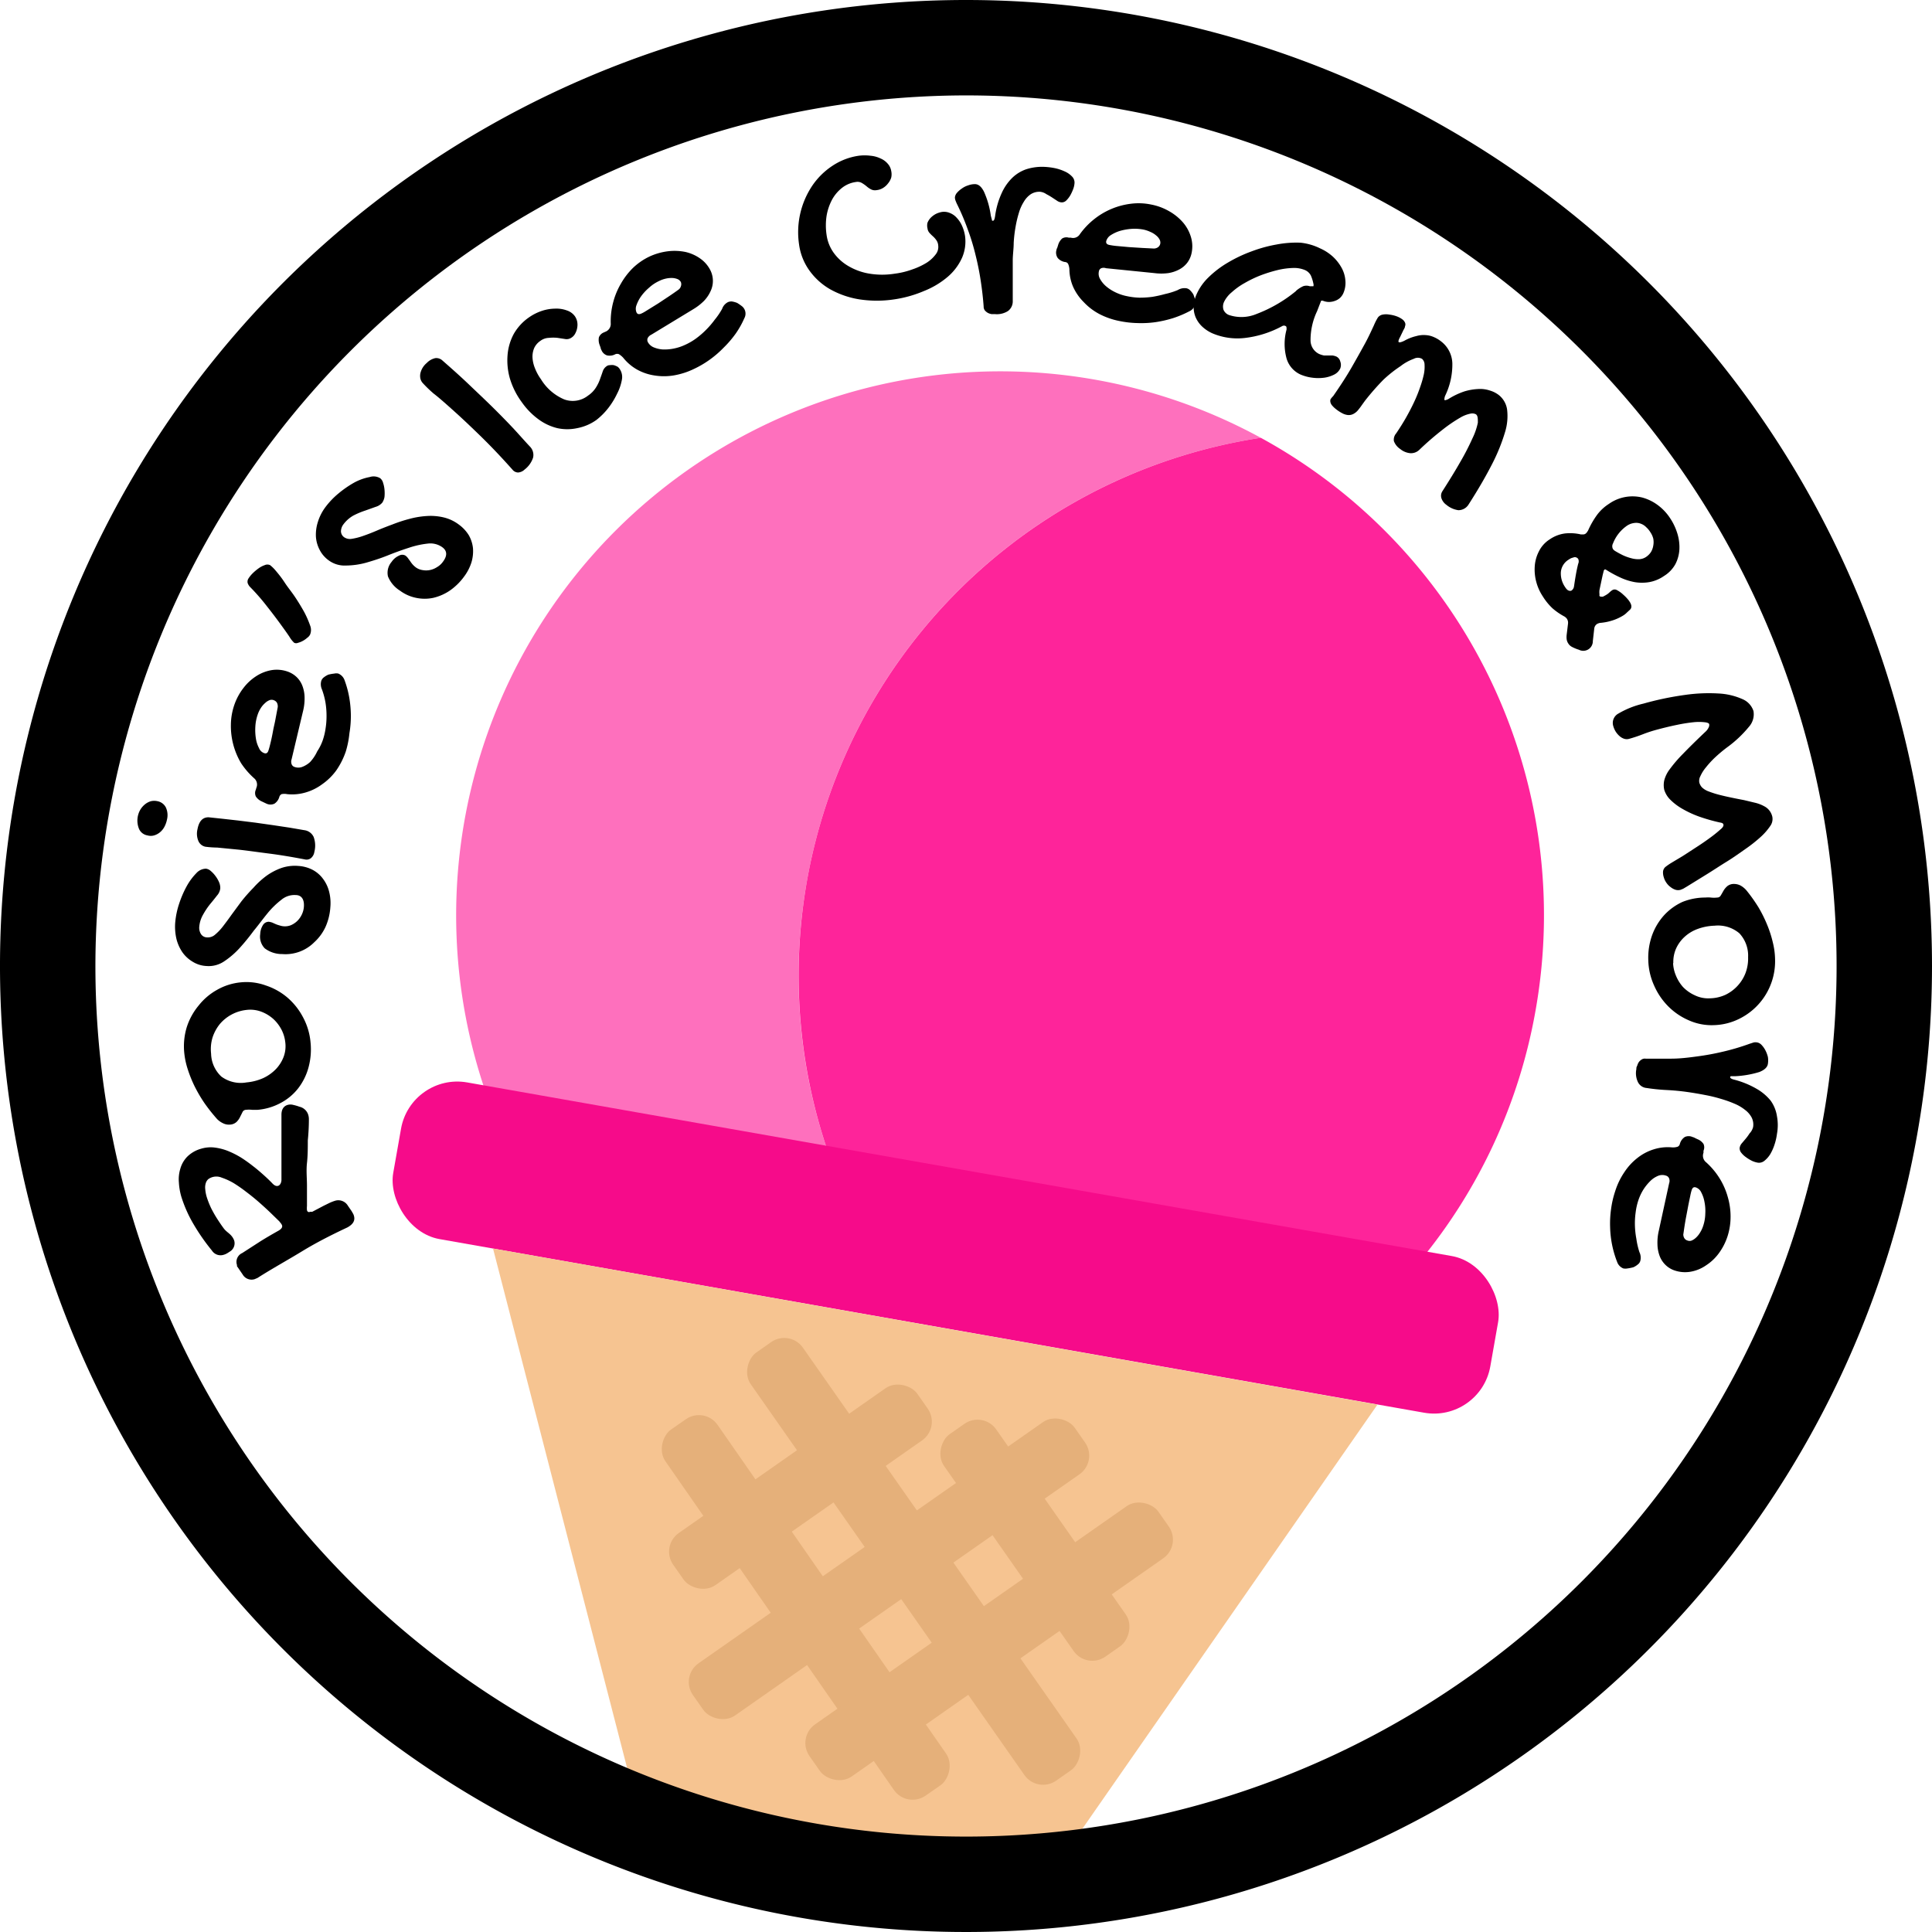<svg xmlns="http://www.w3.org/2000/svg" viewBox="0 0 162 162"><defs><style>.cls-1{fill:#fe70bd;}.cls-2{fill:#fe249a;}.cls-3{fill:#f60b8a;}.cls-4{fill:#f6c491;}.cls-5{fill:#e5b07a;}</style></defs><title>Asset 1</title><g id="Layer_2" data-name="Layer 2"><g id="Circle"><path d="M19.41,103.63a1.25,1.25,0,0,1,.23.4.81.81,0,0,1-.41.94,1.68,1.68,0,0,1-.26.16,1,1,0,0,1-.2.08.86.86,0,0,1-1-.35,17.05,17.05,0,0,1-1.51-2.16,10.94,10.94,0,0,1-1.06-2.37A5.24,5.24,0,0,1,15,99.15,3,3,0,0,1,15.12,98a2.35,2.35,0,0,1,.57-1,2.65,2.65,0,0,1,1.18-.68,2.73,2.73,0,0,1,1.1-.1,4.6,4.6,0,0,1,1.12.28,7.53,7.53,0,0,1,1.1.55,11.64,11.64,0,0,1,1,.71c.33.25.63.51.91.76s.53.49.74.71.36.24.49.2.25-.21.27-.46q0-1.34,0-2.7c0-.91,0-1.85,0-2.8,0-.45.19-.72.51-.82a.9.9,0,0,1,.49,0,3.8,3.8,0,0,1,.51.15,1,1,0,0,1,.73.66,1.27,1.27,0,0,1,.06.43q0,.82-.09,1.74c0,.62,0,1.25-.07,1.89s0,1.27,0,1.89,0,1.18,0,1.71a1.78,1.78,0,0,0,0,.36.26.26,0,0,0,.08.13.19.19,0,0,0,.18,0l.08,0,.1,0,.42-.22.53-.28.53-.26a4.15,4.15,0,0,1,.42-.16.93.93,0,0,1,1.09.41l.31.45.11.19a.75.75,0,0,1,.08.18c.13.41-.05.73-.54,1-1.3.61-2.57,1.25-3.8,2s-2.45,1.42-3.65,2.18a.7.7,0,0,1-.19.1l-.14.06a.86.86,0,0,1-1-.39l-.24-.35-.15-.22-.09-.13a1,1,0,0,0,0-.1.81.81,0,0,1,.44-1l1.55-1c.5-.31,1-.6,1.5-.88.24-.14.34-.29.29-.44a.55.55,0,0,0-.08-.15l-.15-.19-.74-.72c-.29-.28-.61-.57-.95-.87s-.7-.59-1.07-.87a12.12,12.12,0,0,0-1.06-.74,5.24,5.24,0,0,0-1-.46,1.15,1.15,0,0,0-1.13.12.72.72,0,0,0-.21.32,1.2,1.2,0,0,0-.05.52,3.12,3.12,0,0,0,.15.74,7.53,7.53,0,0,0,.35.87c.15.29.31.58.49.86s.36.55.56.82S19.21,103.39,19.41,103.63Z"/><path d="M21.6,93.06h-.45a2.43,2.43,0,0,0-.54,0,.33.33,0,0,0-.28.2l-.2.4a1.46,1.46,0,0,1-.29.41.88.88,0,0,1-.56.23,1.11,1.11,0,0,1-.55-.1,1.76,1.76,0,0,1-.53-.37,14.83,14.83,0,0,1-1.06-1.34,12.18,12.18,0,0,1-.83-1.42,10.52,10.52,0,0,1-.57-1.42,6.46,6.46,0,0,1-.29-1.37,5.5,5.5,0,0,1,.21-2.15,5.41,5.41,0,0,1,1-1.82A5.14,5.14,0,0,1,18.2,83a4.94,4.94,0,0,1,2-.63,4.73,4.73,0,0,1,2.08.26,5.4,5.4,0,0,1,1.8,1,5.61,5.61,0,0,1,1.33,1.67,5.45,5.45,0,0,1,.63,2.11,5.78,5.78,0,0,1-.17,2.09A5,5,0,0,1,25,91.26a4.56,4.56,0,0,1-1.46,1.22A4.94,4.94,0,0,1,21.6,93.06Zm2.32-5.67a3,3,0,0,0-.29-1,3.3,3.3,0,0,0-.67-.91,3.21,3.21,0,0,0-1-.63,2.62,2.62,0,0,0-1.26-.17,3.42,3.42,0,0,0-2.27,1.19A3.53,3.53,0,0,0,17.82,87a3.38,3.38,0,0,0-.12,1.35,2.71,2.71,0,0,0,.86,1.92,2.74,2.74,0,0,0,2.12.49,4.37,4.37,0,0,0,1.39-.36,3.56,3.56,0,0,0,1.06-.75,3.07,3.07,0,0,0,.64-1A2.55,2.55,0,0,0,23.92,87.39Z"/><path d="M14.69,77.38a6.81,6.81,0,0,1,.33-1.6,8.68,8.68,0,0,1,.64-1.48,5,5,0,0,1,.8-1.08,1.11,1.11,0,0,1,.81-.38.73.73,0,0,1,.4.19,2.35,2.35,0,0,1,.4.43,2.43,2.43,0,0,1,.31.54,1.19,1.19,0,0,1,.09.49,1.07,1.07,0,0,1-.28.61c-.17.22-.36.46-.58.72a6.26,6.26,0,0,0-.58.87,2.44,2.44,0,0,0-.32,1,1,1,0,0,0,.14.63.61.61,0,0,0,.49.28A.92.92,0,0,0,18,78.4a4.44,4.44,0,0,0,.67-.69c.23-.3.48-.63.74-1l.84-1.14a14.69,14.69,0,0,1,1-1.13,7.08,7.08,0,0,1,1.09-1,5.05,5.05,0,0,1,1.26-.66,3.52,3.52,0,0,1,1.42-.17,3,3,0,0,1,1.18.32,2.6,2.6,0,0,1,.87.74,3,3,0,0,1,.52,1.07,3.85,3.85,0,0,1,.11,1.33,4.82,4.82,0,0,1-.4,1.64A4,4,0,0,1,26.36,79a3.41,3.41,0,0,1-2.69,1,2.4,2.4,0,0,1-1.47-.48,1.41,1.41,0,0,1-.38-1.2,1.49,1.49,0,0,1,.24-.77.57.57,0,0,1,.48-.26,1.53,1.53,0,0,1,.29.07l.29.13a2.55,2.55,0,0,0,.33.11,1.37,1.37,0,0,0,.34.07,1.35,1.35,0,0,0,.6-.09,1.81,1.81,0,0,0,.53-.35,1.89,1.89,0,0,0,.38-.53,1.8,1.8,0,0,0,.18-.65c.05-.63-.19-1-.7-1a1.7,1.7,0,0,0-1.19.4,7.05,7.05,0,0,0-1.15,1.12c-.38.46-.77,1-1.17,1.48a18,18,0,0,1-1.21,1.48,7,7,0,0,1-1.31,1.11A2.31,2.31,0,0,1,17.3,81a2.39,2.39,0,0,1-1.13-.35,2.79,2.79,0,0,1-.86-.78,3.47,3.47,0,0,1-.51-1.12A4.5,4.5,0,0,1,14.69,77.38Z"/><path d="M14,68.73a2.2,2.2,0,0,1-.22.61,1.51,1.51,0,0,1-.37.45,1.37,1.37,0,0,1-.49.26,1,1,0,0,1-.55,0,.94.94,0,0,1-.71-.54,1.83,1.83,0,0,1,.12-1.64,1.75,1.75,0,0,1,.38-.43,1.41,1.41,0,0,1,.5-.26,1.24,1.24,0,0,1,.54,0,1,1,0,0,1,.7.51A1.54,1.54,0,0,1,14,68.73ZM17.23,71a.82.82,0,0,1-.59-.47,1.58,1.58,0,0,1-.08-1c.13-.69.44-1,.93-1l1.13.12,1.34.15,1.45.18,1.48.21,1.4.21,1.22.21a1,1,0,0,1,.79.57,2.11,2.11,0,0,1,.06,1.25.85.85,0,0,1-.28.52.6.6,0,0,1-.53.11c-1.05-.2-2.05-.37-3-.49s-1.76-.24-2.49-.32l-1.84-.18A8.68,8.68,0,0,1,17.23,71Z"/><path d="M27,57.82a1.06,1.06,0,0,1-.06-.73.62.62,0,0,1,.21-.29,1.8,1.8,0,0,1,.38-.23,3.6,3.6,0,0,1,.5-.09.74.74,0,0,1,.34,0,.94.94,0,0,1,.52.55,8.37,8.37,0,0,1,.39,1.43,9.3,9.3,0,0,1,.14,1.5,8.73,8.73,0,0,1-.12,1.52A7.91,7.91,0,0,1,29,63a6.4,6.4,0,0,1-.81,1.61A5,5,0,0,1,27,65.77a4.34,4.34,0,0,1-1.38.68,4,4,0,0,1-1.54.14,1.16,1.16,0,0,0-.47,0,.37.37,0,0,0-.19.24,1,1,0,0,1-.41.56.79.79,0,0,1-.66,0l-.19-.09-.21-.1a1.14,1.14,0,0,1-.5-.42.68.68,0,0,1,0-.56l.05-.17a.69.69,0,0,0-.2-.8A6.45,6.45,0,0,1,20.22,64a6.09,6.09,0,0,1-.86-3.24,5.26,5.26,0,0,1,.28-1.63,4.92,4.92,0,0,1,.78-1.45,4.2,4.2,0,0,1,1.09-1,3.42,3.42,0,0,1,1.27-.49,2.74,2.74,0,0,1,1.33.12,2.08,2.08,0,0,1,.77.47,2,2,0,0,1,.48.74,2.83,2.83,0,0,1,.18,1,4.4,4.4,0,0,1-.14,1.15l-.95,4a.62.62,0,0,0,0,.4.38.38,0,0,0,.25.24.92.92,0,0,0,.63,0,2.09,2.09,0,0,0,.67-.41A3.43,3.43,0,0,0,26.6,63a4.17,4.17,0,0,0,.46-.92,5.43,5.43,0,0,0,.24-1A6.51,6.51,0,0,0,27.38,60a6.8,6.8,0,0,0-.09-1.1A6.21,6.21,0,0,0,27,57.82Zm-3.71,1.47a.72.72,0,0,0-.06-.35.5.5,0,0,0-.28-.23.48.48,0,0,0-.35,0,1.11,1.11,0,0,0-.37.24,1.89,1.89,0,0,0-.36.42,2.5,2.5,0,0,0-.27.57,3.71,3.71,0,0,0-.19,1,4.56,4.56,0,0,0,.05,1,2.53,2.53,0,0,0,.26.79.73.73,0,0,0,.43.42c.17.06.29,0,.36-.22s.1-.33.17-.62.14-.61.21-1,.16-.71.22-1.07Z"/><path d="M22.65,47.39a3.12,3.12,0,0,1,.45.44c.22.26.48.57.76,1s.58.78.88,1.23.56.88.79,1.3A8.2,8.2,0,0,1,26,52.44a1,1,0,0,1,0,.77.73.73,0,0,1-.24.27,1.9,1.9,0,0,1-.37.26,1.67,1.67,0,0,1-.4.16.39.39,0,0,1-.32,0,2.17,2.17,0,0,1-.39-.49c-.19-.29-.45-.65-.77-1.09s-.69-.93-1.11-1.46A17.78,17.78,0,0,0,21,49.25a.92.92,0,0,1-.23-.35.49.49,0,0,1,.05-.37,2.47,2.47,0,0,1,.33-.42,4.06,4.06,0,0,1,.5-.43,2,2,0,0,1,.54-.29A.53.53,0,0,1,22.65,47.39Z"/><path d="M27.26,42.56a6.64,6.64,0,0,1,1.13-1.19,8.68,8.68,0,0,1,1.32-.91A4.46,4.46,0,0,1,31,40a1.07,1.07,0,0,1,.88.1.73.73,0,0,1,.24.38,2.5,2.5,0,0,1,.12.57,3.22,3.22,0,0,1,0,.62,1.28,1.28,0,0,1-.18.47,1.14,1.14,0,0,1-.56.36l-.87.31a6.67,6.67,0,0,0-1,.42,2.68,2.68,0,0,0-.82.72,1,1,0,0,0-.22.61.63.63,0,0,0,.27.49.87.87,0,0,0,.64.13,5.2,5.2,0,0,0,.94-.24c.35-.12.74-.27,1.16-.45s.86-.35,1.32-.52a12.24,12.24,0,0,1,1.41-.46,7.22,7.22,0,0,1,1.44-.24,4.75,4.75,0,0,1,1.41.11,3.43,3.43,0,0,1,1.3.61,3.16,3.16,0,0,1,.83.89,2.79,2.79,0,0,1,.35,1.09,3.28,3.28,0,0,1-.13,1.19,4,4,0,0,1-.61,1.18,5,5,0,0,1-1.2,1.18,4.16,4.16,0,0,1-1.39.61,3.49,3.49,0,0,1-1.44,0,3.39,3.39,0,0,1-1.36-.61,2.51,2.51,0,0,1-1-1.19,1.4,1.4,0,0,1,.31-1.22,1.46,1.46,0,0,1,.62-.52.54.54,0,0,1,.54,0,1,1,0,0,1,.2.2l.19.26a2.55,2.55,0,0,0,.21.28,2,2,0,0,0,.26.24,1.26,1.26,0,0,0,.56.23,1.62,1.62,0,0,0,.62,0,1.71,1.71,0,0,0,.61-.25,1.56,1.56,0,0,0,.5-.46c.37-.5.35-.91-.07-1.21a1.72,1.72,0,0,0-1.21-.3,7.45,7.45,0,0,0-1.58.35c-.56.18-1.15.39-1.77.64s-1.22.44-1.81.61a6.57,6.57,0,0,1-1.7.24A2.24,2.24,0,0,1,27.58,47a2.47,2.47,0,0,1-.78-.9A2.76,2.76,0,0,1,26.49,45a3.48,3.48,0,0,1,.16-1.22A4.08,4.08,0,0,1,27.26,42.56Z"/><path d="M35.43,32.1a.87.87,0,0,1-.18-.36,1.09,1.09,0,0,1,0-.44,1.58,1.58,0,0,1,.53-.86,1.42,1.42,0,0,1,.72-.41.75.75,0,0,1,.6.2c.79.69,1.53,1.35,2.21,2s1.32,1.25,1.92,1.84,1.16,1.16,1.69,1.72,1,1.11,1.51,1.65a1,1,0,0,1,.27.93,2.06,2.06,0,0,1-.71,1,.89.89,0,0,1-.54.25.62.62,0,0,1-.48-.24c-.89-1-1.76-1.92-2.6-2.74s-1.61-1.55-2.29-2.16S36.83,33.36,36.36,33A10.47,10.47,0,0,1,35.43,32.1Z"/><path d="M44.36,26.61a4.14,4.14,0,0,1,1.07-.54,3.64,3.64,0,0,1,1.1-.19,2.54,2.54,0,0,1,1,.15,1.34,1.34,0,0,1,.67.48,1.24,1.24,0,0,1,.2.47,1.41,1.41,0,0,1,0,.5,1.45,1.45,0,0,1-.16.47.86.86,0,0,1-.32.36.7.7,0,0,1-.52.12l-.65-.1a3.4,3.4,0,0,0-.72,0,1.25,1.25,0,0,0-.73.26,1.47,1.47,0,0,0-.51.6,1.84,1.84,0,0,0-.14.78,2.77,2.77,0,0,0,.2.89,4.13,4.13,0,0,0,.51.94,4.21,4.21,0,0,0,1.95,1.69,2.07,2.07,0,0,0,2-.32,2.29,2.29,0,0,0,.67-.69,3.52,3.52,0,0,0,.34-.71c.08-.23.16-.44.22-.63a.85.85,0,0,1,.32-.43.43.43,0,0,1,.28-.09.93.93,0,0,1,.33,0,1.56,1.56,0,0,1,.33.14A.88.88,0,0,1,52,31a1.19,1.19,0,0,1,.14.87A4,4,0,0,1,51.75,33,6.45,6.45,0,0,1,51,34.22a5.68,5.68,0,0,1-1,1,4.08,4.08,0,0,1-1.6.68,3.92,3.92,0,0,1-1.67,0,4.44,4.44,0,0,1-1.59-.75,6.12,6.12,0,0,1-1.39-1.43,6.48,6.48,0,0,1-1-2,5.49,5.49,0,0,1-.19-1.95A4.46,4.46,0,0,1,43.08,28,4.23,4.23,0,0,1,44.36,26.61Z"/><path d="M60.55,25.9a1,1,0,0,1,.48-.56.7.7,0,0,1,.35-.06,2.05,2.05,0,0,1,.43.12,4.12,4.12,0,0,1,.42.29.8.8,0,0,1,.18,1A7.46,7.46,0,0,1,61.67,28a8.9,8.9,0,0,1-1,1.16,8.53,8.53,0,0,1-1.16,1,8.31,8.31,0,0,1-1.31.77,6.31,6.31,0,0,1-1.71.55,5,5,0,0,1-1.63,0A4.29,4.29,0,0,1,53.44,31a4,4,0,0,1-1.18-1,1.71,1.71,0,0,0-.36-.3.41.41,0,0,0-.3,0,1,1,0,0,1-.7.1.77.77,0,0,1-.47-.45.52.52,0,0,1-.07-.2l-.08-.22a1.19,1.19,0,0,1-.06-.65.74.74,0,0,1,.4-.4l.16-.07a.7.7,0,0,0,.43-.71,6.26,6.26,0,0,1,.2-1.73,6.11,6.11,0,0,1,.65-1.58,6,6,0,0,1,1-1.31,5.29,5.29,0,0,1,1.36-.95A5.2,5.2,0,0,1,56,21.07a4.61,4.61,0,0,1,1.49.06,3.5,3.5,0,0,1,1.24.56,2.67,2.67,0,0,1,.85,1,2,2,0,0,1,0,1.73,2.91,2.91,0,0,1-.55.81,4.64,4.64,0,0,1-.92.71l-3.49,2.12a.67.67,0,0,0-.3.27.39.39,0,0,0,0,.35,1,1,0,0,0,.46.43,2.42,2.42,0,0,0,.76.19,3.87,3.87,0,0,0,.94-.07,4.19,4.19,0,0,0,1-.33,5.17,5.17,0,0,0,.9-.53,7,7,0,0,0,.83-.72,7.24,7.24,0,0,0,.72-.84A6,6,0,0,0,60.55,25.9Zm-3.66-1.61a.52.52,0,0,0,.2-.28.5.5,0,0,0,0-.36.56.56,0,0,0-.26-.24,1.36,1.36,0,0,0-.44-.1,2.16,2.16,0,0,0-.55.05,2.47,2.47,0,0,0-.59.21,3.27,3.27,0,0,0-.82.55,4.07,4.07,0,0,0-.67.72,3,3,0,0,0-.39.75.81.81,0,0,0,0,.6c.07.16.21.19.41.1s.3-.16.56-.32l.84-.52.92-.61C56.4,24.64,56.67,24.45,56.89,24.29Z"/><path d="M71.77,15.26a2.4,2.4,0,0,0-1.15.48,3.24,3.24,0,0,0-.85,1,4.45,4.45,0,0,0-.46,1.36,5.35,5.35,0,0,0,0,1.6,3.35,3.35,0,0,0,.62,1.53,4,4,0,0,0,1.26,1.11,5.06,5.06,0,0,0,1.74.61,6.58,6.58,0,0,0,2.08,0,6.77,6.77,0,0,0,1.49-.36,5.83,5.83,0,0,0,1.2-.56,2.89,2.89,0,0,0,.76-.7,1,1,0,0,0,.21-.75.87.87,0,0,0-.17-.46,1.78,1.78,0,0,0-.29-.32,3.7,3.7,0,0,1-.28-.28.7.7,0,0,1-.16-.38,1,1,0,0,1,0-.46,1.37,1.37,0,0,1,.27-.42,1.78,1.78,0,0,1,.43-.32,1.87,1.87,0,0,1,.52-.17,1.24,1.24,0,0,1,.66.09,1.51,1.51,0,0,1,.58.41,2.36,2.36,0,0,1,.44.67,3.35,3.35,0,0,1,.25.85,3.43,3.43,0,0,1-.25,1.82,4.58,4.58,0,0,1-1.19,1.59,7.08,7.08,0,0,1-2,1.2A10,10,0,0,1,75,25.1a9.7,9.7,0,0,1-2.95,0,7.4,7.4,0,0,1-2.45-.85,5.52,5.52,0,0,1-1.74-1.58A4.86,4.86,0,0,1,67,20.48a7,7,0,0,1,1.09-4.88,6.08,6.08,0,0,1,1.7-1.69A5.36,5.36,0,0,1,72,13.06a3.9,3.9,0,0,1,1,0,2.42,2.42,0,0,1,.84.23,1.62,1.62,0,0,1,.6.44,1.2,1.2,0,0,1,.29.61,1.28,1.28,0,0,1,0,.55,1.4,1.4,0,0,1-.26.48,1.49,1.49,0,0,1-.41.38,1.25,1.25,0,0,1-.54.19.74.74,0,0,1-.5-.07,1.9,1.9,0,0,1-.37-.26,3.09,3.09,0,0,0-.37-.26A.72.72,0,0,0,71.77,15.26Z"/><path d="M87.21,16.08a1.33,1.33,0,0,0-.77.2,1.93,1.93,0,0,0-.58.62,3.63,3.63,0,0,0-.42.93A9.29,9.29,0,0,0,85.16,19,11.31,11.31,0,0,0,85,20.36c0,.47-.07.94-.08,1.41,0,.63,0,1.24,0,1.85s0,1.17,0,1.68a1,1,0,0,1-.4.78,1.73,1.73,0,0,1-1.08.26l-.29,0a1.12,1.12,0,0,1-.31-.1,1,1,0,0,1-.25-.2.53.53,0,0,1-.11-.34c-.05-.69-.13-1.39-.24-2.12s-.25-1.44-.43-2.16a18.9,18.9,0,0,0-.65-2.15,20.09,20.09,0,0,0-.88-2.09,3.23,3.23,0,0,1-.15-.34.79.79,0,0,1-.06-.29.7.7,0,0,1,.17-.38,2.07,2.07,0,0,1,.41-.36,1.82,1.82,0,0,1,.54-.27,1.62,1.62,0,0,1,.56-.1c.3,0,.55.22.76.64a7.27,7.27,0,0,1,.57,2q.06.24.09.33c0,.07,0,.1.09.1s.14-.13.18-.39a6.78,6.78,0,0,1,.54-1.9,4.21,4.21,0,0,1,.89-1.3,3.15,3.15,0,0,1,1.19-.73,4.36,4.36,0,0,1,1.47-.2,5.91,5.91,0,0,1,.92.11,3.94,3.94,0,0,1,.84.28,1.88,1.88,0,0,1,.59.41.72.72,0,0,1,.22.54,1.7,1.7,0,0,1-.1.49,3.87,3.87,0,0,1-.25.55,2.12,2.12,0,0,1-.33.43.54.54,0,0,1-.38.17.72.72,0,0,1-.41-.14l-.41-.27a5.5,5.5,0,0,0-.48-.28A1.13,1.13,0,0,0,87.21,16.08Z"/><path d="M98.76,24.32a1.08,1.08,0,0,1,.71-.15.58.58,0,0,1,.31.16,1.85,1.85,0,0,1,.28.35,3.39,3.39,0,0,1,.16.49.78.78,0,0,1,0,.34.87.87,0,0,1-.47.58,8.8,8.8,0,0,1-1.37.58,9.84,9.84,0,0,1-1.47.34,8.56,8.56,0,0,1-1.52.08,8.31,8.31,0,0,1-1.51-.17,6.22,6.22,0,0,1-1.7-.59,5,5,0,0,1-1.31-1A4.32,4.32,0,0,1,90,24.09a3.82,3.82,0,0,1-.33-1.51,1.31,1.31,0,0,0-.11-.46.32.32,0,0,0-.26-.15,1,1,0,0,1-.61-.34.79.79,0,0,1-.11-.65.53.53,0,0,1,.07-.2l.07-.22a1.17,1.17,0,0,1,.34-.56.69.69,0,0,1,.56-.07l.18,0a.67.67,0,0,0,.76-.31,6.29,6.29,0,0,1,1.21-1.26,6.14,6.14,0,0,1,3.09-1.28,5.14,5.14,0,0,1,1.66.07,4.84,4.84,0,0,1,1.53.57,4.38,4.38,0,0,1,1.16.95,3.34,3.34,0,0,1,.65,1.2,2.71,2.71,0,0,1,.06,1.33,2,2,0,0,1-.36.82,2.06,2.06,0,0,1-.67.57,2.91,2.91,0,0,1-.93.31,4.46,4.46,0,0,1-1.16,0l-4.06-.41a.59.59,0,0,0-.4,0,.35.35,0,0,0-.2.28.88.88,0,0,0,.1.62,2.28,2.28,0,0,0,.5.61,3.58,3.58,0,0,0,.79.51,4,4,0,0,0,1,.33,5.69,5.69,0,0,0,1,.12,8.13,8.13,0,0,0,1.1-.07,10.46,10.46,0,0,0,1.08-.24A6.14,6.14,0,0,0,98.76,24.32Zm-2-3.48a.62.62,0,0,0,.34-.11.48.48,0,0,0,.19-.3.55.55,0,0,0-.06-.35,1.12,1.12,0,0,0-.29-.34,1.79,1.79,0,0,0-.47-.29,2.73,2.73,0,0,0-.59-.2,4,4,0,0,0-1-.06,4.77,4.77,0,0,0-1,.18,3.16,3.16,0,0,0-.76.36.88.88,0,0,0-.36.48q-.06.27.27.33a5.66,5.66,0,0,0,.64.09l1,.09,1.1.07Z"/><path d="M110.68,20.82a4,4,0,0,1,1.06.68,3.74,3.74,0,0,1,.74.93,2.61,2.61,0,0,1,.33,1.07,2.15,2.15,0,0,1-.18,1.11,1.24,1.24,0,0,1-.29.39,1.26,1.26,0,0,1-.44.24,1.42,1.42,0,0,1-.5.08,1.35,1.35,0,0,1-.49-.11h-.13l-.34.88a5.65,5.65,0,0,0-.55,2.43,1.27,1.27,0,0,0,.72,1.16,2,2,0,0,0,.42.13l.37,0,.34,0a1.32,1.32,0,0,1,.3.08.62.62,0,0,1,.34.41.83.83,0,0,1,0,.6,1.12,1.12,0,0,1-.49.5,2.65,2.65,0,0,1-.85.27,3.84,3.84,0,0,1-1,0,3.66,3.66,0,0,1-1-.27,2.14,2.14,0,0,1-1.16-1.34,4.6,4.6,0,0,1,0-2.43c0-.16,0-.26-.08-.29a.29.29,0,0,0-.28,0,8.64,8.64,0,0,1-3.15,1,5.36,5.36,0,0,1-2.66-.37,3.05,3.05,0,0,1-.92-.6,2.34,2.34,0,0,1-.54-.78,2.23,2.23,0,0,1-.16-.93,2.82,2.82,0,0,1,.25-1,4.55,4.55,0,0,1,1-1.41,8.33,8.33,0,0,1,1.6-1.22,11.75,11.75,0,0,1,2-.95,11.62,11.62,0,0,1,2.11-.58,8.8,8.8,0,0,1,2-.15A4.84,4.84,0,0,1,110.68,20.82Zm-2,3.56a2.57,2.57,0,0,1,.59-.38.85.85,0,0,1,.55,0c.17,0,.27,0,.31,0a.37.37,0,0,0,0-.21,3.38,3.38,0,0,0-.21-.68,1,1,0,0,0-.51-.47,2.37,2.37,0,0,0-1-.17,6.33,6.33,0,0,0-1.3.18,12,12,0,0,0-1.41.44,9.64,9.64,0,0,0-1.33.64,5.75,5.75,0,0,0-1.08.77,2.44,2.44,0,0,0-.65.81.91.91,0,0,0-.05.66.81.81,0,0,0,.45.44,3.29,3.29,0,0,0,2.34-.09A11.73,11.73,0,0,0,108.7,24.38Z"/><path d="M111.79,33.21c.59-.85,1.12-1.66,1.56-2.43s.82-1.45,1.12-2,.54-1.09.72-1.47a4.81,4.81,0,0,1,.35-.69.65.65,0,0,1,.4-.24,1.49,1.49,0,0,1,.56,0,2.61,2.61,0,0,1,.6.14,1.88,1.88,0,0,1,.49.26.69.69,0,0,1,.22.27.37.37,0,0,1,0,.31c0,.13-.11.26-.17.4l-.23.48c-.14.25-.18.41-.12.45s.23,0,.47-.12a3.82,3.82,0,0,1,1-.39,2.21,2.21,0,0,1,.79-.08,1.94,1.94,0,0,1,.69.17,2.65,2.65,0,0,1,.6.36,2.4,2.4,0,0,1,.94,1.83,6,6,0,0,1-.6,2.72.69.69,0,0,0-.06.25.13.13,0,0,0,0,.11.17.17,0,0,0,.13,0,.78.78,0,0,0,.23-.1,6.13,6.13,0,0,1,1.31-.62,4.72,4.72,0,0,1,1.15-.2,2.6,2.6,0,0,1,1,.13,2.28,2.28,0,0,1,.73.37,1.89,1.89,0,0,1,.7,1.21,4.54,4.54,0,0,1-.17,1.9,15.44,15.44,0,0,1-1.07,2.65c-.51,1-1.17,2.15-2,3.44a1,1,0,0,1-.85.46,2,2,0,0,1-1-.45,1.09,1.09,0,0,1-.42-.57.69.69,0,0,1,.08-.56c.59-.92,1.1-1.75,1.52-2.49a20.78,20.78,0,0,0,1-1.94,5.55,5.55,0,0,0,.46-1.33c0-.34,0-.58-.16-.7a.67.67,0,0,0-.44-.06,2.72,2.72,0,0,0-.88.34A12.43,12.43,0,0,0,121,36a25.08,25.08,0,0,0-2,1.73,1,1,0,0,1-.75.27,1.54,1.54,0,0,1-.84-.35,1.37,1.37,0,0,1-.53-.66.8.8,0,0,1,.19-.65c.29-.43.57-.87.82-1.31s.49-.9.69-1.33a11.92,11.92,0,0,0,.5-1.24,8.64,8.64,0,0,0,.31-1.07,3.09,3.09,0,0,0,.06-.82.64.64,0,0,0-.21-.48.72.72,0,0,0-.7,0,4,4,0,0,0-1.1.61A10.75,10.75,0,0,0,116,31.84a20.81,20.81,0,0,0-1.55,1.77l-.26.36a4.22,4.22,0,0,1-.27.36,1.26,1.26,0,0,1-.44.38.83.83,0,0,1-.46.09,1.28,1.28,0,0,1-.49-.16,3.14,3.14,0,0,1-.49-.32,2.17,2.17,0,0,1-.34-.32.67.67,0,0,1-.14-.26.52.52,0,0,1,0-.25A1.64,1.64,0,0,1,111.79,33.21Z"/><path d="M133.56,53.76a.8.8,0,0,1-1.17.72,3.16,3.16,0,0,1-.62-.26.78.78,0,0,1-.26-.25.87.87,0,0,1-.14-.34,1.54,1.54,0,0,1,0-.43l.11-.91a.6.6,0,0,0-.09-.4.7.7,0,0,0-.22-.2,5.36,5.36,0,0,1-1-.69,5,5,0,0,1-.81-1,4.08,4.08,0,0,1-.54-1.2,4,4,0,0,1-.13-1.32,3.2,3.2,0,0,1,.35-1.25,2.49,2.49,0,0,1,.9-1,2.92,2.92,0,0,1,1.29-.5,4,4,0,0,1,1.32.08l.22,0a.32.32,0,0,0,.18-.06.57.57,0,0,0,.11-.11l.1-.15a7.13,7.13,0,0,1,.75-1.31,3.76,3.76,0,0,1,1-.93,3.43,3.43,0,0,1,2.8-.53,3.89,3.89,0,0,1,1.28.62,4.28,4.28,0,0,1,1.05,1.11,4.86,4.86,0,0,1,.6,1.26,3.88,3.88,0,0,1,.18,1.33,3.06,3.06,0,0,1-.33,1.25,2.7,2.7,0,0,1-.95,1,3.14,3.14,0,0,1-1.24.52,3.69,3.69,0,0,1-1.24,0,5.05,5.05,0,0,1-1.23-.4,10.06,10.06,0,0,1-1.2-.66h-.08a.27.27,0,0,0-.09.17l-.08.32-.26,1.22a1.36,1.36,0,0,0,0,.38.32.32,0,0,0,0,.14s.06.05.12.05a.59.59,0,0,0,.17,0l.19-.1.15-.09a1.56,1.56,0,0,0,.2-.16,1.45,1.45,0,0,1,.25-.2.37.37,0,0,1,.38,0,2.35,2.35,0,0,1,.54.39,3.39,3.39,0,0,1,.33.33,1.67,1.67,0,0,1,.18.23c.2.29.21.52.06.68l-.27.25a1.64,1.64,0,0,1-.28.23,4,4,0,0,1-.86.41,4.54,4.54,0,0,1-1.11.23.79.79,0,0,0-.27.1.53.53,0,0,0-.22.37Zm-2.35-4.57q.19.3.33.33a.27.27,0,0,0,.23,0,.5.5,0,0,0,.21-.34c.05-.33.1-.66.16-1s.12-.61.19-.9a.49.49,0,0,0,0-.42.36.36,0,0,0-.32-.14l-.23.07a.94.94,0,0,0-.22.12,1.36,1.36,0,0,0-.68,1.05A2,2,0,0,0,131.21,49.19Zm5.16-5.07a3.23,3.23,0,0,0-1.12,1.45.49.49,0,0,0,0,.47.65.65,0,0,0,.21.18c.2.12.42.24.65.35a4,4,0,0,0,.68.24,2.18,2.18,0,0,0,.65.08,1.13,1.13,0,0,0,.57-.18,1.47,1.47,0,0,0,.43-.43,1.52,1.52,0,0,0,.19-.54,1.57,1.57,0,0,0,0-.57,1.7,1.7,0,0,0-.25-.55,1.85,1.85,0,0,0-.34-.41,1.17,1.17,0,0,0-.44-.29,1.06,1.06,0,0,0-.54-.07A1.41,1.41,0,0,0,136.37,44.12Z"/><path d="M144.51,69.15c0-.1-.12-.16-.28-.18a14.79,14.79,0,0,1-1.76-.5,8.57,8.57,0,0,1-1.42-.66,4.77,4.77,0,0,1-1-.76,2,2,0,0,1-.5-.82,1.81,1.81,0,0,1,0-.8,2.65,2.65,0,0,1,.46-.93,11.28,11.28,0,0,1,1.1-1.28c.48-.5,1.11-1.12,1.9-1.87a1.09,1.09,0,0,0,.26-.35.44.44,0,0,0,.05-.26c0-.09-.16-.16-.39-.18a4.27,4.27,0,0,0-.93,0,13.74,13.74,0,0,0-1.38.22c-.54.11-1.12.25-1.75.42a11.29,11.29,0,0,0-1.12.37,11.71,11.71,0,0,1-1.14.38.71.71,0,0,1-.41,0,1.09,1.09,0,0,1-.39-.22,1.77,1.77,0,0,1-.33-.38,1.85,1.85,0,0,1-.22-.52.89.89,0,0,1,.45-1A7.4,7.4,0,0,1,137.8,59a25.4,25.4,0,0,1,3.49-.73,13.91,13.91,0,0,1,2.81-.12,5.58,5.58,0,0,1,2,.47,1.63,1.63,0,0,1,.93,1,1.57,1.57,0,0,1-.37,1.31,9.81,9.81,0,0,1-1.86,1.75,12.3,12.3,0,0,0-1,.84,7.87,7.87,0,0,0-.76.83,3.09,3.09,0,0,0-.46.73.81.81,0,0,0-.09.54,1,1,0,0,0,.21.39,1.57,1.57,0,0,0,.54.34,8.28,8.28,0,0,0,1.1.34c.48.12,1.11.25,1.9.4l1,.24a3.09,3.09,0,0,1,.7.28,1.29,1.29,0,0,1,.43.36,1.34,1.34,0,0,1,.24.51,1,1,0,0,1-.18.79,5.05,5.05,0,0,1-.82.93,12.25,12.25,0,0,1-1.27,1c-.5.35-1,.71-1.57,1.06s-1.12.72-1.69,1.07l-1.62,1-.32.19-.22.09a.76.76,0,0,1-.42,0,1.26,1.26,0,0,1-.41-.22,1.41,1.41,0,0,1-.36-.37,1.49,1.49,0,0,1-.22-.46,1.25,1.25,0,0,1-.06-.51.61.61,0,0,1,.19-.35,5.1,5.1,0,0,1,.49-.34l1-.6,1.17-.76c.42-.27.79-.53,1.13-.78a10.55,10.55,0,0,0,.84-.68C144.44,69.41,144.54,69.25,144.51,69.15Z"/><path d="M143,75.26a2.42,2.42,0,0,1,.45,0,2.31,2.31,0,0,0,.54,0,.33.33,0,0,0,.3-.18c.07-.11.14-.24.22-.38a1.52,1.52,0,0,1,.32-.39.86.86,0,0,1,.57-.19,1.19,1.19,0,0,1,.54.13,1.81,1.81,0,0,1,.51.42,13.46,13.46,0,0,1,1,1.41,11.15,11.15,0,0,1,.73,1.47,9.51,9.51,0,0,1,.47,1.46,6.27,6.27,0,0,1,.19,1.39,5.38,5.38,0,0,1-3.11,5.08,5.06,5.06,0,0,1-2.05.48,4.68,4.68,0,0,1-2.06-.4,5.49,5.49,0,0,1-1.72-1.16,5.72,5.72,0,0,1-1.2-1.76,5.45,5.45,0,0,1-.49-2.15,5.62,5.62,0,0,1,.32-2.07,5.09,5.09,0,0,1,1-1.67,4.81,4.81,0,0,1,1.54-1.12A5.12,5.12,0,0,1,143,75.26Zm-2.71,5.5a3,3,0,0,0,.22,1,3.34,3.34,0,0,0,.61,1,3.21,3.21,0,0,0,1,.7,2.57,2.57,0,0,0,1.25.25,3.3,3.3,0,0,0,1.3-.29,3.36,3.36,0,0,0,1-.73,3.32,3.32,0,0,0,.69-1.09,3.46,3.46,0,0,0,.22-1.34,2.74,2.74,0,0,0-.73-2,2.77,2.77,0,0,0-2.08-.64,4.53,4.53,0,0,0-1.41.27,3.26,3.26,0,0,0-1.11.67,3,3,0,0,0-.72,1A2.77,2.77,0,0,0,140.31,80.76Z"/><path d="M147,94.5a1.31,1.31,0,0,0-.12-.79,1.92,1.92,0,0,0-.55-.64,3.72,3.72,0,0,0-.88-.52,9.6,9.6,0,0,0-1.15-.41,12,12,0,0,0-1.31-.32c-.46-.09-.93-.17-1.4-.24-.62-.09-1.23-.15-1.84-.18s-1.16-.09-1.67-.17a.89.89,0,0,1-.73-.48,1.72,1.72,0,0,1-.14-1.1c0-.08,0-.18.07-.28a1,1,0,0,1,.13-.3.8.8,0,0,1,.23-.22.5.5,0,0,1,.35-.08q1,0,2.13,0c.73,0,1.47-.09,2.2-.19a21.42,21.42,0,0,0,2.21-.41,19.37,19.37,0,0,0,2.18-.65l.34-.11a.79.79,0,0,1,.3,0,.68.68,0,0,1,.36.21,2,2,0,0,1,.32.45,2.49,2.49,0,0,1,.21.56,1.85,1.85,0,0,1,0,.57q-.06.43-.72.69a8.21,8.21,0,0,1-2,.35l-.33,0c-.07,0-.1,0-.11.08s.11.16.37.22a7.41,7.41,0,0,1,1.83.75,4.18,4.18,0,0,1,1.19,1A3,3,0,0,1,149,93.6a4.06,4.06,0,0,1,0,1.48,4.8,4.8,0,0,1-.21.91,3.94,3.94,0,0,1-.36.8,2.21,2.21,0,0,1-.49.55.71.71,0,0,1-.55.15,1.85,1.85,0,0,1-.48-.15,3.3,3.3,0,0,1-.51-.31,1.83,1.83,0,0,1-.4-.38.59.59,0,0,1-.13-.39.77.77,0,0,1,.18-.39l.33-.39a3.84,3.84,0,0,0,.32-.44A1.18,1.18,0,0,0,147,94.5Z"/><path d="M137.47,105a1.06,1.06,0,0,1,.07.73.55.55,0,0,1-.2.29,1.56,1.56,0,0,1-.38.24,3.86,3.86,0,0,1-.49.1,1,1,0,0,1-.35,0,.9.9,0,0,1-.52-.54,8.57,8.57,0,0,1-.59-2.92,8.66,8.66,0,0,1,.08-1.52,8,8,0,0,1,.34-1.48,6.08,6.08,0,0,1,.78-1.62,4.92,4.92,0,0,1,1.11-1.2,4.21,4.21,0,0,1,1.36-.71,3.9,3.9,0,0,1,1.53-.16,1.22,1.22,0,0,0,.47-.06.34.34,0,0,0,.18-.24,1,1,0,0,1,.41-.57.76.76,0,0,1,.65,0,.71.71,0,0,1,.2.08l.21.1a1.1,1.1,0,0,1,.51.4.7.7,0,0,1,0,.57l0,.17a.7.7,0,0,0,.22.8,6.18,6.18,0,0,1,1.12,1.33,6,6,0,0,1,.69,1.56,5.85,5.85,0,0,1,.24,1.66,5.35,5.35,0,0,1-.25,1.64,5,5,0,0,1-.75,1.46,4.05,4.05,0,0,1-1.07,1,3.22,3.22,0,0,1-1.26.52,2.73,2.73,0,0,1-1.33-.09,2,2,0,0,1-.77-.45,2.07,2.07,0,0,1-.5-.73,2.93,2.93,0,0,1-.2-1,4.3,4.3,0,0,1,.11-1.15l.87-4a.58.58,0,0,0,0-.39.39.39,0,0,0-.26-.24.93.93,0,0,0-.63,0,2,2,0,0,0-.66.42,4.11,4.11,0,0,0-.6.73,4.26,4.26,0,0,0-.44.94,5.15,5.15,0,0,0-.22,1,6.58,6.58,0,0,0-.06,1.09,7,7,0,0,0,.12,1.11A6.39,6.39,0,0,0,137.47,105Zm3.68-1.55a.61.61,0,0,0,.07.35.45.45,0,0,0,.28.22.48.48,0,0,0,.35,0,1.27,1.27,0,0,0,.37-.25,1.9,1.9,0,0,0,.34-.43,2.48,2.48,0,0,0,.26-.57,3.41,3.41,0,0,0,.17-1,3.91,3.91,0,0,0-.07-1,2.71,2.71,0,0,0-.27-.79.78.78,0,0,0-.44-.41c-.17-.06-.29,0-.36.22s-.09.34-.15.63-.13.62-.2,1-.14.72-.2,1.08S141.19,103.22,141.15,103.49Z"/><path class="cls-1" d="M67.66,73.89A45.36,45.36,0,0,0,69.57,97L40.85,91.94a45.62,45.62,0,0,1,64.87-55.23A45.6,45.6,0,0,0,67.66,73.89Z"/><path class="cls-2" d="M128.77,84.66a45.32,45.32,0,0,1-9.7,21.07L69.57,97a45.62,45.62,0,0,1,36.15-60.29A45.61,45.61,0,0,1,128.77,84.66Z"/><rect class="cls-3" x="32.59" y="97.94" width="93.41" height="13.34" rx="4.79" transform="translate(19.37 -12.18) rotate(10)"/><path class="cls-4" d="M54.66,156.29A78.28,78.28,0,0,0,81.5,161c1.36,0,2.71,0,4-.1l30-43.12L41.34,104.69Z"/><path d="M81,8A73,73,0,1,1,8,81,73.09,73.09,0,0,1,81,8m0-8a81,81,0,1,0,81,81A81,81,0,0,0,81,0Z"/><rect class="cls-5" x="54.62" y="121.99" width="24.99" height="5.34" rx="1.91" transform="translate(-59.36 61.04) rotate(-35)"/><rect class="cls-5" x="54.7" y="128.25" width="43.83" height="5.34" rx="1.91" transform="translate(139.91 -6.93) rotate(55)"/><rect class="cls-5" x="75.39" y="126.48" width="22.77" height="5.34" rx="1.91" transform="translate(142.8 -16.01) rotate(55)"/><rect class="cls-5" x="49.2" y="132.54" width="37.44" height="5.34" rx="1.91" transform="matrix(0.57, 0.82, -0.82, 0.57, 139.72, 2.02)"/><rect class="cls-5" x="55" y="128.88" width="39.08" height="5.34" rx="1.91" transform="translate(-61.97 66.54) rotate(-35)"/><rect class="cls-5" x="65.08" y="134.96" width="35.72" height="5.34" rx="1.91" transform="translate(-63.94 72.46) rotate(-35)"/></g></g></svg>